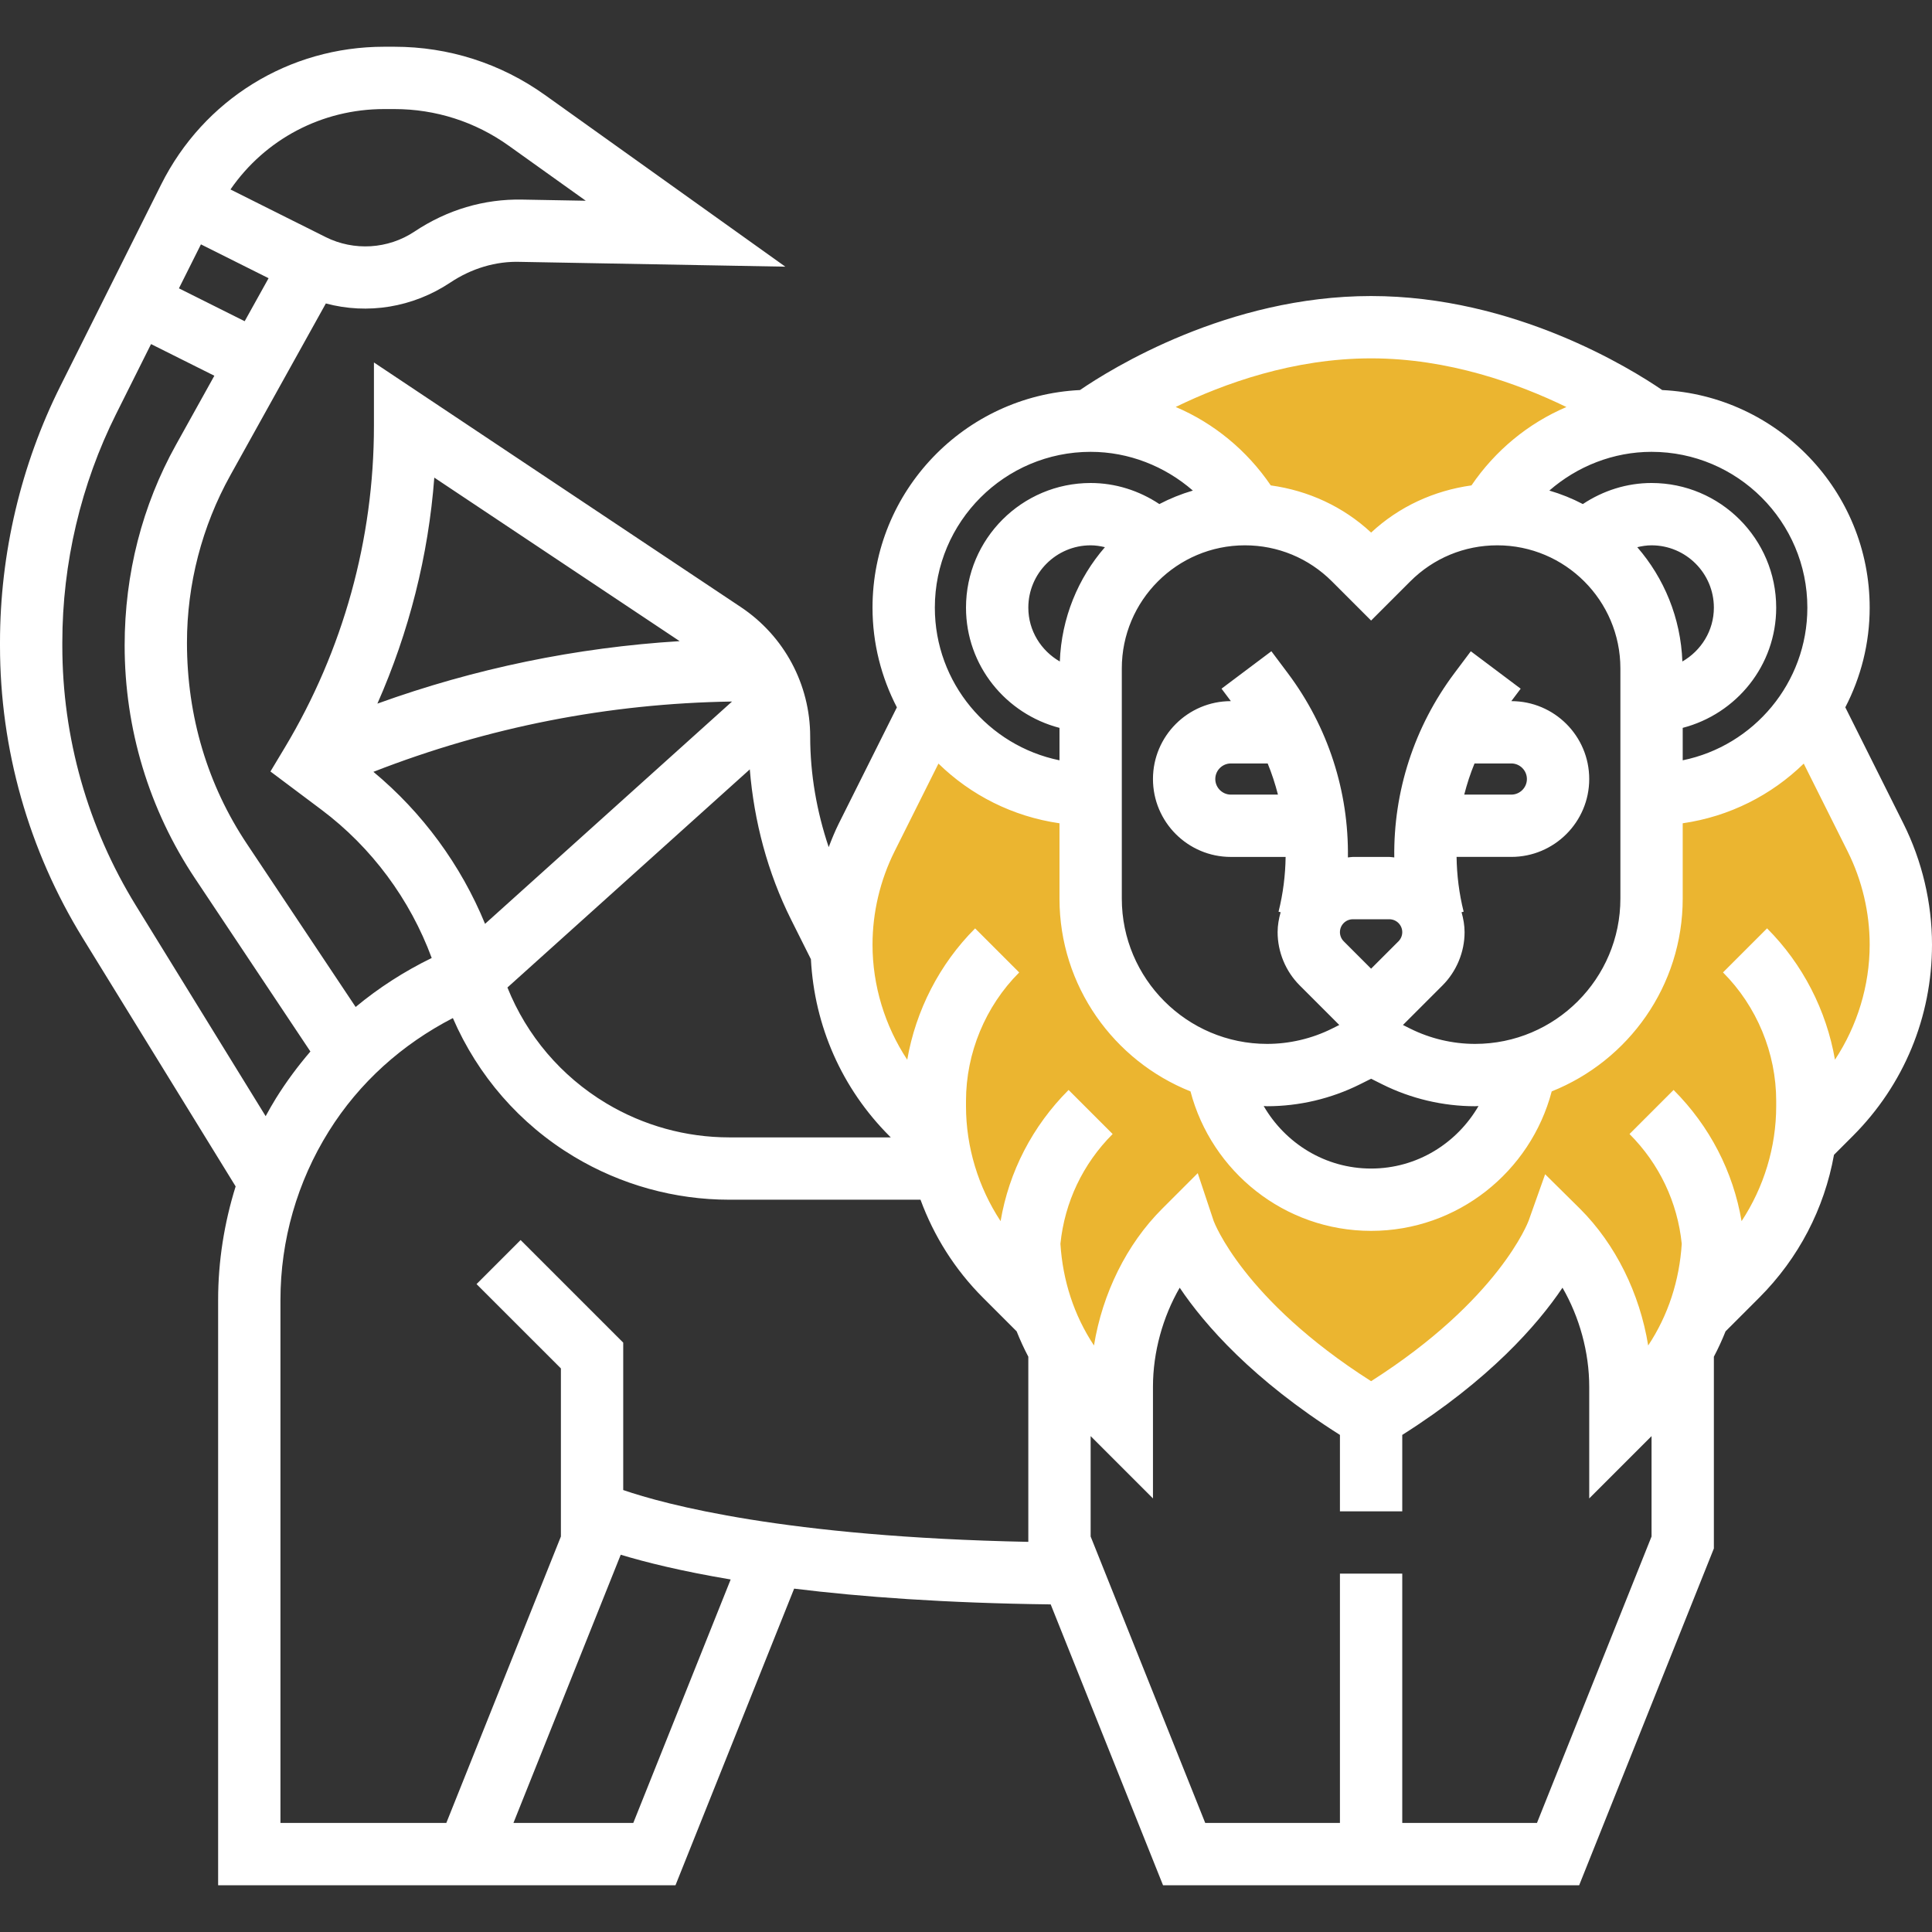 <?xml version="1.0" encoding="iso-8859-1"?>
<!-- Generator: Adobe Illustrator 19.0.0, SVG Export Plug-In . SVG Version: 6.00 Build 0)  -->
<svg xmlns="http://www.w3.org/2000/svg" xmlns:xlink="http://www.w3.org/1999/xlink" version="1.1" id="Capa_1" x="0px" y="0px" viewBox="0 0 496 496" style="enable-background:new 0 0 496 496;" xml:space="preserve">
<rect x="0" y="0" width="496" height="496" fill="#333333" stroke="none"/>
<g>
	<path style="fill:#ebb530;" d="M321.568,131.984l-0.12,0.2c9.816,0.464,19.16,4.432,26.144,11.416L352,148l4.4-4.4   c6.984-6.984,16.328-10.952,26.144-11.416l-0.12-0.2C390.736,117.648,406.24,108,424,108c0,0-32-24-72-24s-72,24-72,24   C297.76,108,313.264,117.648,321.568,131.984z"/>
	<path style="fill:#ebb530;" d="M481.504,215.008l-16.816-33.632C456.208,194.944,441.176,204,424,204v26.696   c0,20.616-13.784,37.984-32.624,43.472C388.392,293.312,371.976,308,352,308s-36.392-14.688-39.376-33.832   C293.784,268.68,280,251.312,280,230.696V204c-17.176,0-32.208-9.056-40.688-22.624l-16.816,33.632   c-4.272,8.544-6.496,17.96-6.496,27.512c0,16.312,6.48,31.96,18.016,43.496L240,292v-8c0,16.312,6.48,31.96,18.016,43.496   L264,333.48v-9.376c0-1.376,0.104-2.744,0.2-4.104c0.992,14.808,7.248,28.824,17.816,39.392l5.984,5.984V356   c0-14.488,5.752-29.752,16-40c0,0,8,24,48,48c40-24,48-48,48-48c10.248,10.248,16,25.512,16,40v9.376l5.984-5.984   c10.56-10.56,16.824-24.576,17.816-39.392c0.096,1.36,0.2,2.728,0.2,4.104v9.376l5.984-5.984C457.52,315.96,464,300.312,464,284v8   l5.984-5.984C481.52,274.48,488,258.832,488,242.52C488,232.968,485.776,223.552,481.504,215.008z"/>
</g>
<path style="fill:#fff;" d="M496,242.52c0-10.728-2.536-21.48-7.336-31.088l-14.92-29.84C477.72,173.92,480,165.224,480,156  c0-29.952-23.664-54.424-53.264-55.864C418.744,94.664,388.784,76,352,76s-66.744,18.664-74.736,24.136  C247.664,101.576,224,126.048,224,156c0,9.224,2.28,17.92,6.256,25.6l-14.92,29.84c-0.976,1.96-1.8,4-2.584,6.04  c-3.072-9.128-4.752-18.728-4.752-28.352c0-13.408-6.656-25.84-17.816-33.28L96,93.056v16.296c0,29.072-7.904,57.608-22.856,82.528  l-3.712,6.184l13.112,9.832c12.864,9.648,22.736,23,28.288,38.048c-7.04,3.432-13.584,7.64-19.528,12.576l-27.912-41.864  C53.32,201.568,48,183.936,48,164.984c0-15,3.848-29.856,11.144-42.976l24.512-44.104c10.68,2.872,22.304,1.064,31.968-5.376  c5.376-3.584,11.656-5.536,18.104-5.296l67.888,1.232l-61.712-44.08C128.56,16.28,115.192,12,101.248,12h-2.64  c-24.4,0-46.328,13.552-57.24,35.376L15.504,99.104C5.36,119.376,0,142.136,0,164.92v0.888c0,26.504,7.344,52.448,21.24,75.016  l39.256,63.76c-2.928,9.392-4.496,19.2-4.496,29.152V484h56h13.416h48l30.464-76.152c17.112,2.12,38.84,3.712,65.864,4.048  L298.584,484H344h8h53.416L440,397.536v-49.232c1.12-2.12,2.112-4.296,3-6.512l8.64-8.64c10.136-10.136,16.712-22.864,19.2-36.68  l4.8-4.8C488.776,278.544,496,261.088,496,242.52z M464,156c0,19.312-13.768,35.472-32,39.192v-8.328  c13.768-3.576,24-15.992,24-30.864c0-17.648-14.352-32-32-32c-6.336,0-12.424,1.944-17.64,5.408c-2.72-1.424-5.6-2.584-8.6-3.464  C404.96,119.68,414.224,116,424,116C446.056,116,464,133.944,464,156z M325.448,196c1.072,2.608,1.936,5.28,2.64,8H316  c-2.2,0-4-1.8-4-4s1.8-4,4-4H325.448z M347.312,236h9.376c1.824,0,3.312,1.488,3.312,3.312c0,0.872-0.352,1.728-0.968,2.344  L352,248.688l-7.032-7.032c-0.616-0.616-0.968-1.472-0.968-2.344C344,237.488,345.488,236,347.312,236z M378.552,196H388  c2.2,0,4,1.8,4,4s-1.8,4-4,4h-12.088C376.608,201.28,377.48,198.608,378.552,196z M352,276.944l2.864,1.432  c7.368,3.68,15.6,5.624,23.832,5.624c0.296,0,0.584-0.04,0.88-0.048C374.032,293.496,363.808,300,352,300  s-22.032-6.504-27.576-16.048c0.296,0.008,0.584,0.048,0.88,0.048c8.224,0,16.464-1.944,23.832-5.624L352,276.944z M378.696,268  c-5.76,0-11.52-1.36-16.68-3.936l-1.84-0.92l10.168-10.168c3.592-3.6,5.656-8.576,5.656-13.664c0-1.784-0.32-3.48-0.776-5.12  l0.536-0.136c-1.168-4.656-1.744-9.376-1.816-14.064H388c11.032,0,20-8.968,20-20S399.032,180,388,180l0,0l2.4-3.192l-12.8-9.608  l-4.208,5.616c-10.376,13.84-15.664,30.44-15.44,47.312c-0.424-0.032-0.832-0.128-1.264-0.128h-9.376  c-0.432,0-0.84,0.096-1.264,0.128c0.232-16.88-5.056-33.48-15.44-47.32l-4.208-5.616l-12.8,9.608l2.4,3.2l0,0  c-11.032,0-20,8.968-20,20s8.968,20,20,20h14.056c-0.064,4.688-0.648,9.4-1.816,14.064l0.536,0.136  c-0.456,1.632-0.776,3.328-0.776,5.112c0,5.088,2.064,10.064,5.656,13.656l10.176,10.176l-1.84,0.92  c-5.16,2.576-10.928,3.936-16.688,3.936C304.736,268,288,251.264,288,230.696V171.6c0-17.424,14.176-31.6,31.6-31.6  c8.44,0,16.376,3.288,22.344,9.256L352,159.312l10.056-10.056C368.024,143.288,375.96,140,384.4,140c17.424,0,31.6,14.176,31.6,31.6  v59.096C416,251.264,399.264,268,378.696,268z M272.088,169.824C267.28,167.056,264,161.928,264,156c0-8.824,7.176-16,16-16  c1.248,0,2.472,0.192,3.664,0.48C276.784,148.408,272.504,158.624,272.088,169.824z M431.912,169.824  c-0.416-11.2-4.696-21.408-11.576-29.344c1.192-0.288,2.416-0.48,3.664-0.48c8.824,0,16,7.176,16,16  C440,161.928,436.72,167.056,431.912,169.824z M402.144,104.496c-9.792,4.168-18.264,11.144-24.376,20.12  c-9.616,1.344-18.568,5.416-25.76,12.112c-7.192-6.696-16.152-10.776-25.76-12.112c-6.12-8.984-14.6-15.968-24.408-20.136  C314.136,98.488,332.032,92,352,92C371.88,92,389.8,98.496,402.144,104.496z M280,116c9.776,0,19.04,3.68,26.24,9.944  c-3,0.88-5.872,2.04-8.6,3.464C292.432,125.944,286.336,124,280,124c-17.648,0-32,14.352-32,32c0,14.872,10.232,27.288,24,30.864  v8.328c-18.232-3.72-32-19.872-32-39.192C240,133.944,257.944,116,280,116z M192.496,197.52c1.088,13.36,4.592,26.544,10.576,38.52  l5.112,10.216c0.904,17.152,7.936,33.176,20.176,45.416l0.328,0.328h-41.456c-11.136,0-22.064-3.032-31.608-8.76  c-11.568-6.944-20.392-17.36-25.352-29.72L192.496,197.52z M174.48,164.6c-26.568,1.64-52.544,7-77.592,16.04  c8.112-18.36,13.096-37.968,14.608-58.024L174.48,164.6z M95.864,198.152c29.48-11.504,60.376-17.568,92.072-18.048l-63.408,57.072  C118.328,222.072,108.44,208.592,95.864,198.152z M68.952,71.424l-6.136,11.04l-16.88-8.44l5.648-11.288L68.952,71.424z M98.608,28  h2.64c10.584,0,20.744,3.248,29.36,9.408l19.776,14.128l-16.36-0.296c-9.736-0.176-19.176,2.584-27.632,8.224  c-6.768,4.496-15.504,5.04-22.808,1.392l-0.008-0.008l0,0l-2.272-1.136l-4.568-2.288v0.008L59.168,48.64  C68.048,35.76,82.624,28,98.608,28z M34.864,232.44C22.52,212.392,16,189.352,16,165.816v-0.888c0-20.312,4.776-40.6,13.816-58.664  l8.96-17.928l16.256,8.128l-9.88,17.776C36.544,129.72,32,147.272,32,165.688c0,21.424,6.248,42.12,18.08,59.848l29.608,44.416  c-3.216,3.744-6.176,7.736-8.824,11.984c-0.944,1.512-1.808,3.064-2.664,4.616L34.864,232.44z M112,468H72V333.736  c0-15.336,4.296-30.312,12.424-43.312c7.84-12.544,18.84-22.344,31.84-29.056c6.392,14.76,17.144,27.208,31.128,35.592  c12.032,7.216,25.808,11.04,39.84,11.04h49.088c3.432,9.328,8.8,17.912,16.04,25.152l8.64,8.64c0.888,2.216,1.88,4.4,3,6.512v47.536  c-62.48-1.256-93.376-9.648-104-13.304v-37.84l-26.344-26.344l-11.312,11.312L144,351.312v43.152L114.584,468H112z M162.584,468  h-30.768l27.544-68.856c6.28,1.904,15.472,4.208,28.224,6.352L162.584,468z M394.584,468H360v-64h-16v64h-34.584L280,394.464  v-25.776l16,16V356c0-8.84,2.512-17.888,6.864-25.408c6.44,9.592,18.824,23.68,41.136,37.792V388h16v-19.616  c22.304-14.112,34.696-28.208,41.136-37.792C405.488,338.112,408,347.16,408,356v28.688l16-16v25.776L394.584,468z M447.112,313.504  c-2.152-12.688-8.168-24.384-17.456-33.68l-11.312,11.312c7.664,7.672,12.328,17.544,13.408,28.184  c-0.592,9.4-3.472,18.36-8.616,26.104c-2.168-13.36-8.368-25.976-17.48-35.08l-8.976-8.88l-4.24,11.936  c-0.08,0.2-7.504,20.224-40.44,41.192c-32.936-20.968-40.36-40.984-40.416-41.128l-4.088-12.28l-9.16,9.16  c-9.112,9.104-15.304,21.72-17.48,35.08c-5.144-7.744-8.024-16.704-8.616-26.104c1.08-10.64,5.744-20.512,13.408-28.184  l-11.312-11.312c-9.288,9.296-15.304,20.992-17.456,33.68C251.168,304.808,248,294.488,248,284v-1.376  c0-12.272,4.976-24.288,13.656-32.968l-11.312-11.312c-9.152,9.152-15.232,21.056-17.432,33.72  c-5.744-8.704-8.912-19.04-8.912-29.544c0-8.256,1.952-16.528,5.648-23.928l11.28-22.56c8.288,8.096,19.072,13.6,31.072,15.328  v19.336c0,22.44,13.96,41.648,33.632,49.496C311.04,300.76,329.752,316,352,316s40.96-15.24,46.368-35.808  C418.04,272.336,432,253.136,432,230.696V211.36c12-1.728,22.784-7.232,31.072-15.32l11.28,22.56  c3.696,7.392,5.648,15.664,5.648,23.92c0,10.496-3.168,20.832-8.912,29.536c-2.192-12.664-8.28-24.568-17.432-33.72l-11.312,11.312  c8.68,8.688,13.656,20.704,13.656,32.976V284C456,294.488,452.832,304.808,447.112,313.504z"/>
<g>
</g>
<g>
</g>
<g>
</g>
<g>
</g>
<g>
</g>
<g>
</g>
<g>
</g>
<g>
</g>
<g>
</g>
<g>
</g>
<g>
</g>
<g>
</g>
<g>
</g>
<g>
</g>
<g>
</g>
</svg>
